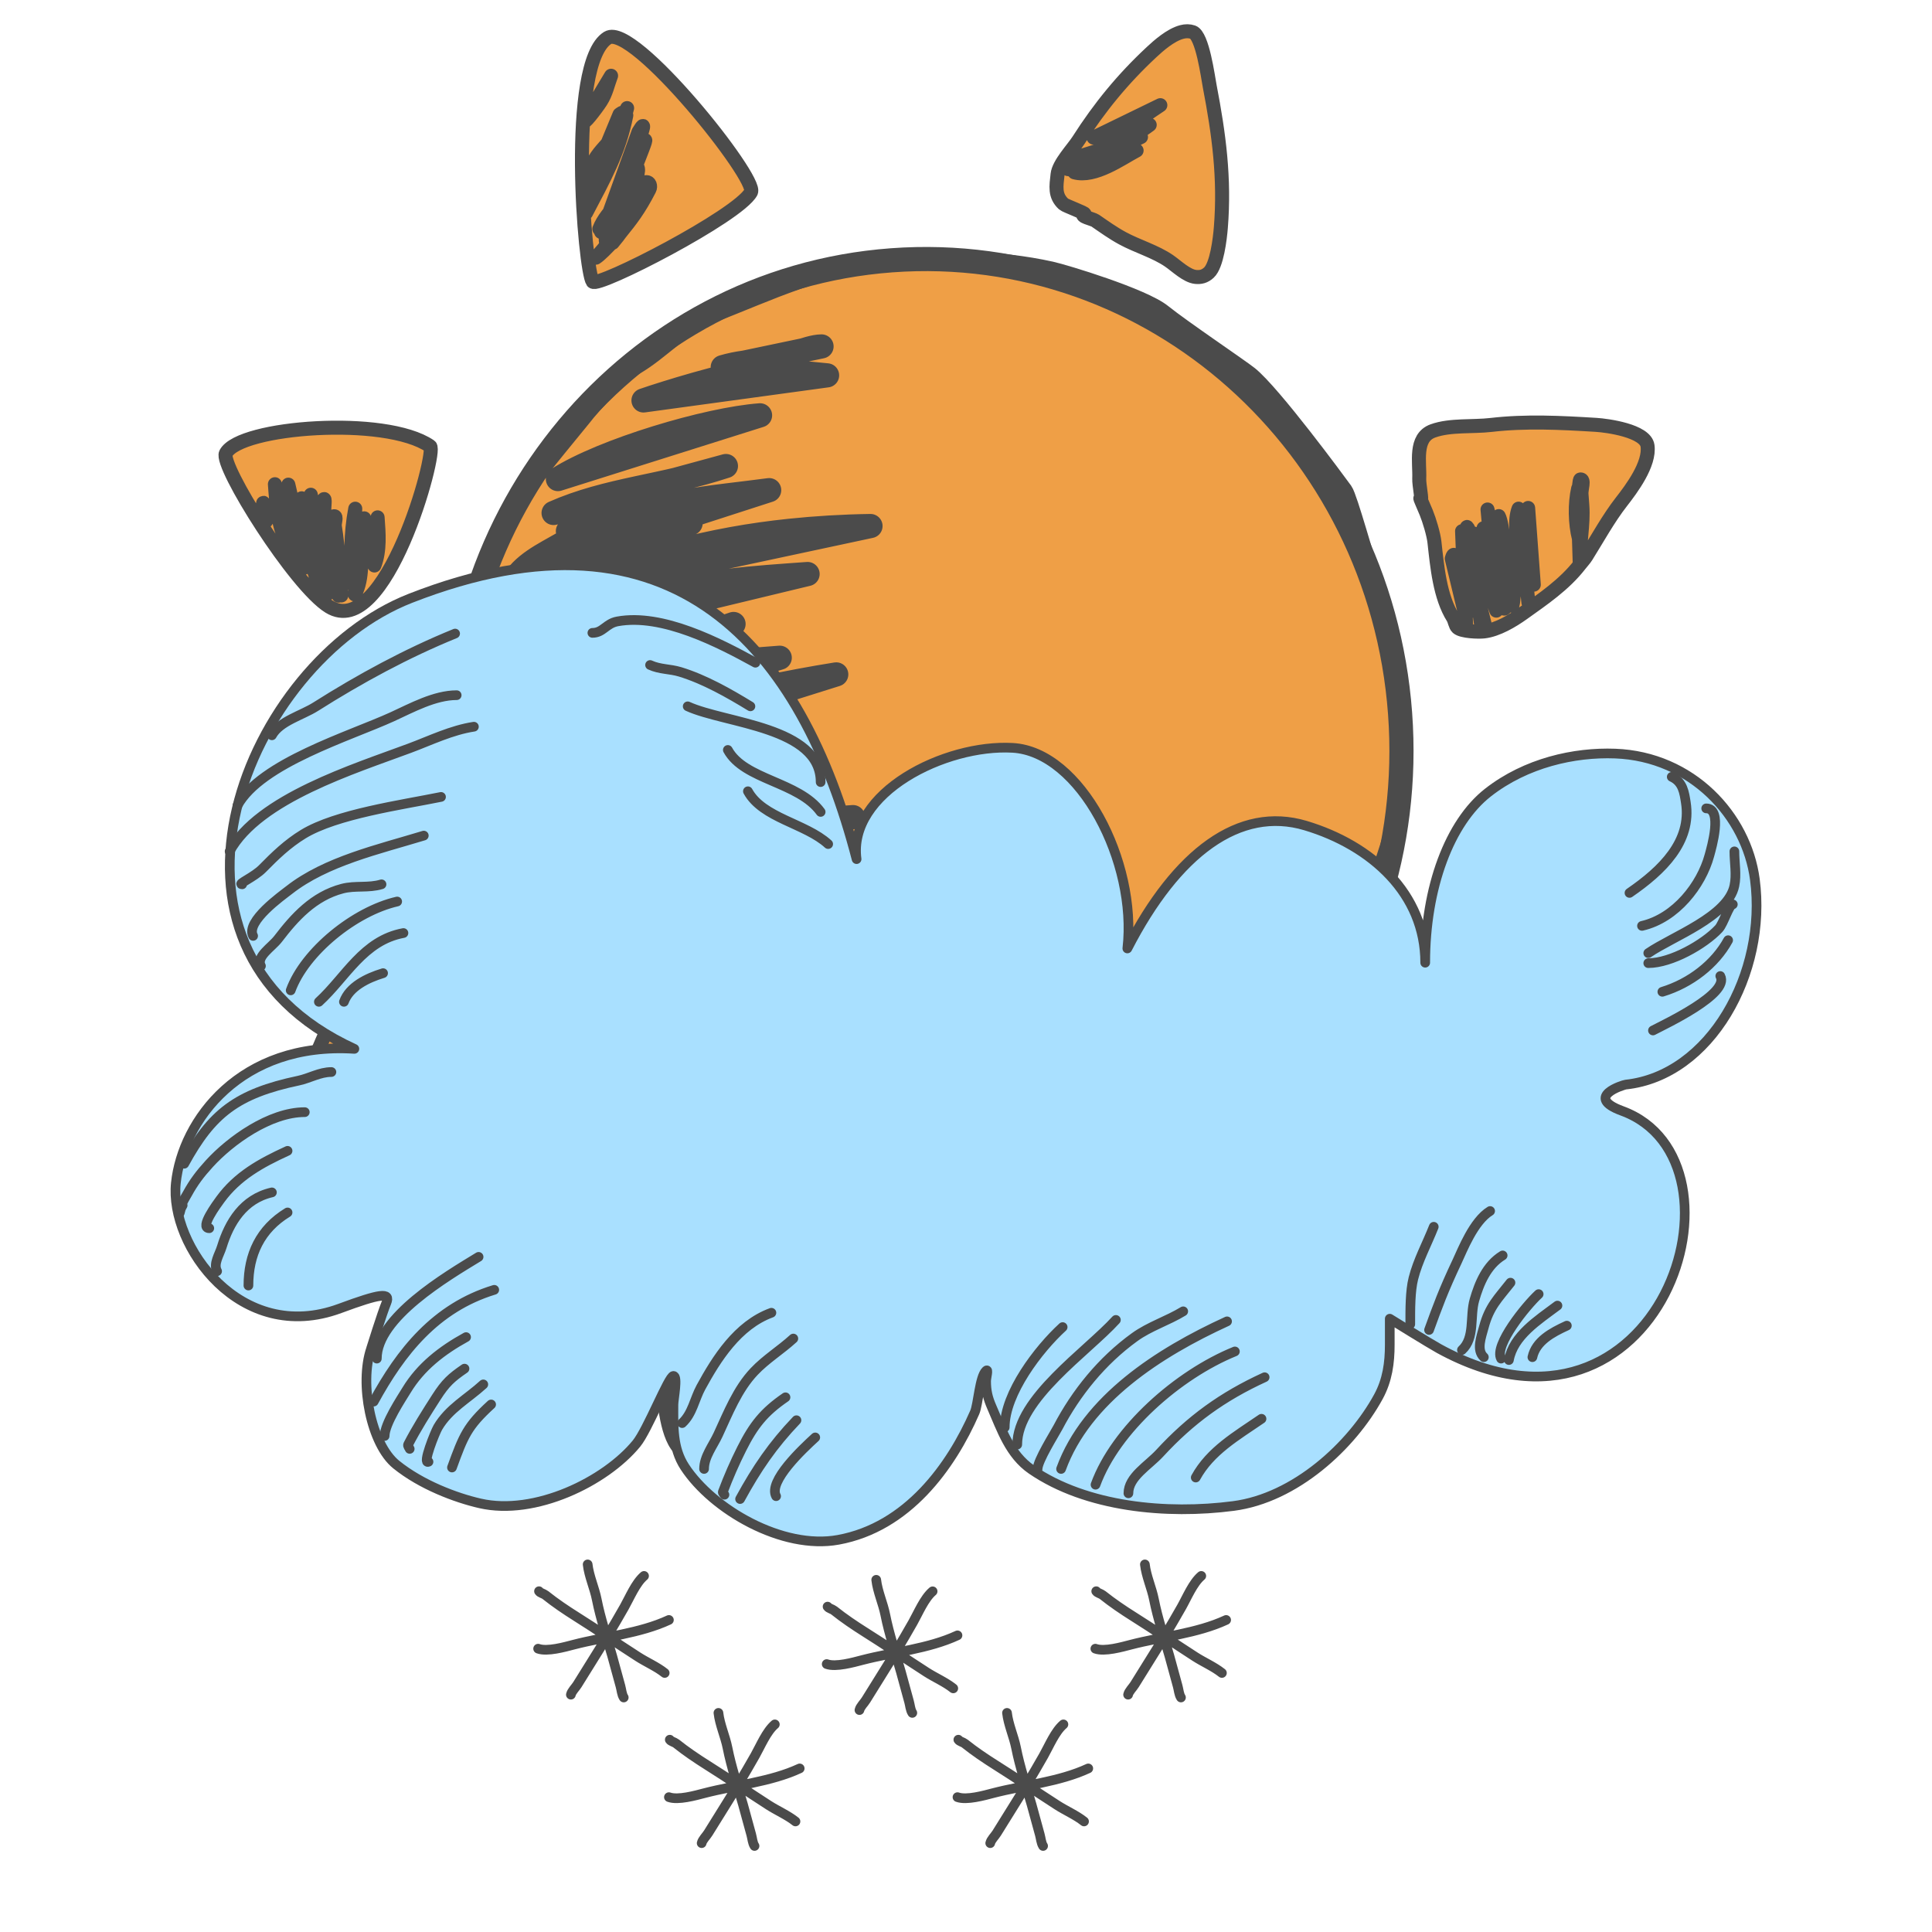 <?xml version="1.0" encoding="UTF-8" standalone="no"?>
<!DOCTYPE svg PUBLIC "-//W3C//DTD SVG 1.1//EN" "http://www.w3.org/Graphics/SVG/1.1/DTD/svg11.dtd">
<!-- Created with Vectornator (http://vectornator.io/) -->
<svg height="100%" stroke-miterlimit="10" style="fill-rule:nonzero;clip-rule:evenodd;stroke-linecap:round;stroke-linejoin:round;" version="1.1" viewBox="0 0 400 400" width="100%" xml:space="preserve" xmlns="http://www.w3.org/2000/svg" xmlns:vectornator="http://vectornator.io" xmlns:xlink="http://www.w3.org/1999/xlink">
<defs/>
<g id="Слой-1" vectornator:layerName="Слой 1">
<g opacity="1" vectornator:layerName="Группа 1">
<path d="M244.678 6.622C242.325 7.247 239.831 9.477 238.407 10.803C232.49 16.317 227.681 22.17 223.305 29.024C222.14 30.849 219.209 33.868 218.962 36.087C218.686 38.556 218.319 40.504 220.203 42.244C220.597 42.608 224.889 44.17 224.525 44.305C223.375 44.732 226.261 45.336 226.757 45.678C228.617 46.958 230.418 48.252 232.4 49.327C235.459 50.988 239.189 52.046 242.058 54.02C243.568 55.059 245.682 57.143 247.537 57.335C248.586 57.443 249.446 57.23 250.297 56.437C251.943 54.903 252.575 49.42 252.761 47.132C253.591 36.892 252.36 27.755 250.466 17.897C250.079 15.884 248.956 7.342 246.95 6.653C246.247 6.411 245.462 6.413 244.678 6.622ZM240.236 21.775C235.758 24.711 231.856 28.096 226.416 28.497L240.236 21.775ZM238.035 25.855C236.072 27.331 233.925 28.508 231.839 29.783L232.154 29.66L236.228 28.368C234.657 29.063 231.496 30.782 228.429 31.918C228.036 32.143 227.673 32.427 227.278 32.648C226.525 33.071 218.984 36.331 221.812 34.538L225.067 32.811C224.615 32.867 224.258 32.78 223.858 32.751C223.593 32.788 223.354 32.937 223.086 32.957L223.674 32.765C223.298 32.723 222.822 32.84 222.511 32.702L229.122 30.628L238.035 25.855ZM235.322 31.162C232.165 32.825 226.661 36.842 222.453 35.681L235.322 31.162ZM251.013 252.741C248.756 252.394 213.763 267.698 213.7 269.425C213.66 270.511 217.951 275.527 223.419 280.609C223.929 279.812 224.581 278.96 224.635 278.883C224.713 278.774 224.812 278.677 224.89 278.567L223.356 277.242C222.714 277.622 222.015 278.03 221.738 277.907C221.125 277.635 221.808 277.148 222.664 276.648L220.686 274.96C223.742 273.023 225.211 271.72 228.741 269.853C229.159 269.633 230.225 269.252 230.17 269.748C229.939 271.819 225.755 274.498 224.395 275.628C224.018 275.942 223.287 276.285 222.664 276.648L223.356 277.242C224.323 276.67 225.294 276 225.523 275.843C226.718 275.022 227.746 274.151 228.985 273.158C229.073 273.058 229.151 272.939 229.24 272.841C229.762 272.266 231.134 271.512 231.134 271.512C231.134 271.512 229.751 272.544 228.985 273.158C227.518 274.825 226.194 276.731 224.89 278.567L226.768 280.164C228.74 278.841 230.803 277.222 231.253 276.908C231.815 276.515 232.319 276.073 232.825 275.602C232.982 275.456 233.492 275.096 233.356 275.265C232.731 276.041 229.907 278.785 227.805 281.029L228.796 281.899C230.508 280.713 232.081 279.325 233.851 278.204C234.357 277.883 235.465 276.855 235.512 277.486C235.622 278.978 231.391 281.228 230.081 282.994L230.525 283.358C232.064 282.814 236.96 278.867 237.28 278.843C238.27 278.77 236.168 280.601 235.523 281.402C235.284 281.699 233.867 283.788 232.85 285.368L233.837 286.188C235.196 285.356 236.567 284.265 237.36 283.697C237.776 283.398 238.816 282.432 238.695 282.954C238.592 283.394 235.309 287.317 235.41 287.411C236.153 288.097 240.597 282.367 237.876 286.931C237.469 287.615 237.196 288.072 236.905 288.837L233.837 286.188C233.086 286.648 232.313 287.199 231.726 287.087C231.598 287.063 232.414 286.046 232.85 285.368L230.525 283.358C230.284 283.443 229.512 284.075 229.501 283.929C229.48 283.645 229.838 283.322 230.081 282.994L228.796 281.899C228.346 282.21 227.963 282.637 227.479 282.888C227.277 282.993 226.957 283.204 226.682 283.393C232.338 288.178 238.691 292.561 243.517 293.06C244.452 293.157 245.041 293.638 246.084 293.317C248.132 292.688 250.306 267.424 250.944 264.993C251.107 264.374 252.92 253.033 251.013 252.741ZM227.805 281.029L226.768 280.164C225.908 280.741 225.054 281.265 224.371 281.58C224.929 282.083 225.56 282.44 226.139 282.937C226.379 282.526 227.082 281.802 227.805 281.029ZM219.781 270.217C219.744 269.718 220.697 270.149 221.163 270.115C222.56 270.012 223.958 269.909 225.356 269.806C224.767 269.849 220.765 270.101 220.632 270.451C220.615 270.496 220.693 270.506 220.685 270.547C221.086 270.513 221.553 270.459 221.806 270.662C222.308 271.068 222.426 271.783 223.406 271.635C223.939 271.555 220.459 271.742 220.685 270.547C220.22 270.585 219.809 270.607 219.781 270.217ZM139.982 259.837C139.206 259.722 138.263 259.731 137.561 260.313C134.164 263.136 136.838 282.007 137.271 287.16C136.435 286.929 138.218 285.567 138.82 284.914C139.107 284.602 139.736 284.123 140.78 283.232L138.521 284.638C140.071 283.656 140.352 283.486 142.129 282.042C141.327 282.711 141.506 282.613 140.78 283.232L143.528 281.542C145.433 279.469 147.508 277.381 149.464 277.237C150.008 277.196 148.557 277.845 148.148 278.226C147.618 278.72 147.08 279.201 146.541 279.683L150.039 277.492C148.757 280.864 143.006 284.202 140.315 286.341C140.28 286.368 138.168 288.193 137.412 288.439C137.694 291.969 138.609 300.32 142.497 300.857C150.265 301.93 163.769 289.873 167.576 283.487C169.016 281.071 174.974 276.32 172.168 272.885C168.423 268.299 155.155 263.366 149.568 262.304C146.965 261.809 143.031 258.663 141.57 260.018C141.382 260.192 140.757 259.953 139.982 259.837ZM137.271 287.16C137.28 287.268 137.308 287.656 137.315 287.752C137.322 287.855 137.388 288.126 137.397 288.242C137.476 287.924 137.817 287.431 138.49 286.723C138.044 286.94 137.567 287.242 137.271 287.16ZM148.457 267.344L139.154 274.377C141.469 271.502 145.319 268.971 148.457 267.344ZM148.17 270.985L138.569 277.742C141.674 275.162 145.405 273.667 148.766 271.536L138.569 277.742C141.47 274.139 144.471 273.33 148.17 270.985ZM147.882 282.163C146.394 286.075 141.753 287.838 139.263 290.93L147.882 282.163ZM78.487 195.499C73.695 198.882 65.068 218.317 63.407 224.081C63.208 224.771 62.972 225.592 62.695 226.364L68.679 222.7C68.13 222.847 67.631 222.929 67.598 222.482L72.894 218.918L72.94 218.915L77.486 215.853C76.335 216.22 75.217 216.679 74.227 216.886C73.826 216.97 73.393 216.965 72.983 216.978C71.547 218.437 70.046 219.846 68.318 220.942L72.66 217.002C72.615 217.004 72.567 217.009 72.522 217.012C72.242 217.033 71.413 217.094 71.692 217.073C72.108 217.043 72.473 216.88 72.88 216.837L74.833 215.057C74.207 215.103 73.57 215.15 72.944 215.196C72.478 215.23 71.096 215.332 71.562 215.298C75.709 214.992 79.834 213.372 83.664 211.678L80.223 214.014C81.912 213.686 83.517 213.515 83.842 214.095C84.147 214.639 82.787 214.614 82.227 214.809C80.709 215.337 79.158 215.431 77.667 215.79C78.853 215.424 80.051 215.191 81.119 215.486C81.322 215.541 80.78 215.737 80.588 215.822C79.771 216.183 78.999 216.582 78.165 216.893C77.902 216.992 75.86 217.833 73.89 218.597C74.511 218.342 75.963 217.867 77.057 217.57C78.111 217.492 75.929 219.576 75.023 220.15C73.826 220.909 71.56 222.442 69.178 223.804L75.045 220.446C73.969 221.782 65.381 227.151 64.245 226.647L69.178 223.804C66.85 225.134 64.429 226.241 62.699 226.414C61.522 229.699 60.276 233.301 64.764 234.939C67.206 235.83 98.942 229.819 100.433 222.342C101.109 218.952 83.15 192.206 78.487 195.499ZM80.223 214.014C78.335 214.381 76.332 214.946 75.754 214.989C75.464 215.01 75.169 215.032 74.879 215.053C74.871 215.062 74.841 215.047 74.833 215.057C74.293 215.641 73.751 216.196 73.198 216.764C74.662 216.594 76.084 216.183 77.486 215.853C77.52 215.842 77.541 215.807 77.575 215.796L80.223 214.014ZM82.747 203.019C86.776 203.575 75.734 206.858 74.052 206.982L82.747 203.019ZM82.704 209.964C80.154 211.58 76.656 213.087 73.685 213.307L82.704 209.964ZM65.512 88.658C56.467 89.132 48.222 91.079 46.763 93.858C45.471 96.318 61.043 121.229 68.144 125.603C79.838 132.806 90.574 93.428 89.043 92.377C84.388 89.181 74.558 88.183 65.512 88.658ZM56.916 100.25L59.952 112.521C59.913 111.795 59.842 111.079 59.838 110.348L58.928 104.911C59.827 106.516 59.829 108.422 59.838 110.348L60.896 116.518C60.257 115.378 60.066 114.101 59.974 112.817C57.538 110.376 57.17 103.691 56.916 100.25ZM59.703 100.342L61.951 110.093C61.937 108.783 61.941 107.452 61.848 106.183L62.433 112.239L63.041 114.822C62.867 114.662 62.776 114.353 62.621 114.159L62.964 117.555C62.469 116.299 62.378 114.911 62.251 113.542C60.173 110.209 59.963 103.872 59.703 100.342ZM64.35 102.429L66.361 113.983C64.258 114.138 63.705 105.205 64.35 102.429ZM62.459 103.163L66.569 121.207C66.14 121.016 65.772 120.089 65.406 119.259L65.74 121.268C65.458 120.553 65.438 119.771 65.296 119.02C63.643 114.924 62.661 105.9 62.459 103.163ZM54.669 104.333C55.181 105.748 55.443 107.281 55.353 106.067C55.307 105.437 55.509 108.091 54.935 107.933C54.56 107.83 54.18 102.978 54.669 104.333ZM66.972 103.426C67.457 102.823 67.088 104.995 67.146 105.793C67.264 107.388 67.382 108.981 67.499 110.576C67.75 113.976 69.133 119.527 67.852 122.897L66.55 105.242C66.772 104.658 66.588 103.902 66.972 103.426ZM73.551 105.32L73.041 121.027C72.621 115.33 72.536 110.678 73.551 105.32ZM69.172 106.883C69.825 106.835 69.215 108.263 69.325 108.954C70.083 113.697 70.306 118.481 70.66 123.285L69.603 117.115C69.824 119.023 69.932 120.958 70.107 123.326L68.376 111.156C69.031 113.253 69.366 115.079 69.592 116.967L68.219 109.036C68.502 108.292 68.421 106.938 69.172 106.883ZM75.412 107.315C75.34 110.484 75.306 114.078 74.772 117.478C74.66 119.487 74.345 121.412 73.471 123.078L74.372 108.285C74.507 110.118 74.659 112.184 74.762 114.206L75.412 107.315ZM78.177 107.112C78.424 110.465 78.717 113.933 77.522 117.077L78.177 107.112ZM125.801 7.851C117.395 13.092 121.077 56.108 122.712 58.309C123.713 59.657 152.853 44.698 155.488 39.776C156.978 36.994 131.057 4.574 125.801 7.851ZM126.517 15.682C125.817 17.524 125.511 19.267 124.407 20.995C123.479 22.448 120.408 26.446 121.029 24.814L126.517 15.682ZM129.837 22.379C129.475 23.938 128.917 25.472 128.371 27L129.67 23.879C128.173 31.474 125.079 36.955 121.338 44.08L125.114 34.975C124.287 36.834 122.811 40.148 123.197 39.133L129.837 22.379ZM128.843 23.345C128.91 23.378 128.839 23.613 128.586 24.257C127.364 27.367 124.302 36.469 121.582 39.847L125.474 30.436L122.318 35.38C122.572 33.103 124.283 31.392 125.788 29.669L128.266 23.685C128.575 23.489 128.776 23.313 128.843 23.345ZM133.031 26.111C134.031 25.359 128.613 38.136 128.241 39.059C127.491 40.918 126.734 42.733 125.961 44.582L132.193 27.313C132.63 26.579 132.888 26.218 133.031 26.111ZM133.568 28.997C133.688 28.999 133.517 29.544 133.011 30.872C132.596 31.964 132.118 33.156 131.688 34.292C132.551 34.796 131.963 36.6 130.952 38.759C131.13 38.555 131.392 38.321 131.554 38.12L130.875 38.963C129.041 42.804 125.899 47.709 125.418 49.779L126.525 46.573C126.12 47.425 125.8 48.377 125.374 49.187L127.734 42.864L125.655 45.447L124.963 47.383C124.034 48.537 124.57 47.961 124.942 47.087C125.159 46.575 125.354 46.065 125.57 45.553L124.084 47.398C124.822 45.458 126.424 43.58 128.119 41.795L130.249 36.134L130.975 34.047C130.996 34.046 131.001 34.045 131.022 34.044L132.415 30.321C133.042 29.542 133.448 28.994 133.568 28.997ZM132.321 37.22C132.639 41.535 128.009 47.206 125.462 50.37L132.321 37.22ZM133.793 37.707C134.503 37.655 134.792 38.545 134.459 39.195C132.295 43.417 130.676 45.466 128.453 48.216C128.119 48.615 128 48.878 127.65 49.267C127.35 49.636 127.177 49.855 126.844 50.269L127.13 49.752C125.72 51.263 124.251 52.79 123.365 53.351L128.356 47.529L133.793 37.707ZM298.366 187.906C295.698 188.588 283.872 223.031 283.698 224.59C283.344 227.766 284.106 229.423 286.371 230.201C286.371 230.201 292.913 231.485 293.998 231.02C295.014 209.4 286.871 228.898 287.424 229.003C287.44 229.211 294.482 219.989 295.132 219.028C297.448 215.605 291.106 229.9 291.106 229.9L293.251 231.121C293.251 231.121 305.013 231.826 310.987 230.908L309.792 228.517C309.492 228.69 309.175 228.866 308.97 228.676C308.841 228.558 309.242 227.995 309.358 227.656L308.661 226.369C307.619 227.608 306.077 229.368 305.376 228.941C305.213 228.842 305.298 228.497 305.329 228.3C305.543 226.937 306.398 225.321 307.355 223.738L307.301 223.643C306.25 225.126 302.581 230.41 302.331 229.965C301.866 229.135 305.301 223.066 305.718 222.272C305.806 222.103 305.496 221.06 305.604 220.829C304.947 222.266 303.439 225.959 302.017 225.095C301.922 225.037 301.615 231.098 300.959 230.492C300.777 230.324 298.529 230.165 298.505 229.8C298.24 230.177 300.262 223.177 300.03 223.578C299.61 224.307 295.856 231.096 295.882 230.237C295.912 229.216 297.313 229.845 297.531 228.831C295.529 231.395 294.075 230.21 294.075 230.21C295.077 228.236 301.276 218.845 301.276 218.845C301.397 218.577 299.681 229.454 299.681 229.454C299.681 229.454 306.284 221.137 306.205 221.343C306.2 221.357 306.173 221.43 306.167 221.445L307.301 223.643C307.49 223.377 307.914 222.775 307.973 222.701C308.533 222.006 309.782 220.567 309.223 221.262C308.579 222.062 308.092 222.518 307.355 223.738L308.661 226.369C308.978 225.992 309.477 225.462 309.602 225.308C309.632 225.27 313.26 221.537 313.269 221.662C313.29 221.946 309.795 226.382 309.358 227.656L309.792 228.517C310.956 227.843 316.555 222.362 315.864 225.338C315.722 225.95 311.501 229.673 311.358 230.285C311.315 230.474 311.258 230.653 311.214 230.841C313.546 230.478 316.108 230.229 318.135 229.835C320.495 229.377 326.526 226.964 326.869 223.886C327.282 220.183 303.332 188.373 300.054 188.178C299.496 188.145 298.932 187.761 298.366 187.906ZM289.198 218.572L285.877 228.84C284.612 225.631 287.74 221.554 289.198 218.572ZM302.632 88.279C300.559 88.375 298.521 88.55 296.678 89.214C292.773 90.619 293.986 95.751 293.839 99.092C293.783 100.369 294.549 103.99 294.099 103.238C293.838 102.802 294.788 104.922 295.284 106.126C295.922 107.673 296.805 110.604 296.987 112.248C297.548 117.315 298.116 123.583 300.827 127.882C301.188 128.455 301.289 129.518 301.766 129.945C302.667 130.75 306.115 130.862 307.244 130.731C310.018 130.408 313.125 128.552 315.351 126.959C319.431 124.041 323.863 121.06 327.073 116.922L326.907 111.529C326.098 108.424 326.023 104.227 326.742 101.129L326.798 102.513C326.869 101.25 326.984 99.276 327.207 99.26C328.139 99.191 327.355 101.271 327.429 102.268C327.488 103.066 327.544 103.837 327.603 104.635C327.908 108.761 326.909 112.818 327.116 116.869C327.551 116.305 328.044 115.798 328.428 115.186C330.757 111.468 333.004 107.352 335.702 103.889C337.777 101.225 341.638 96.087 341.1 92.285C340.662 89.188 332.817 88.107 330.451 87.963C323.156 87.518 315.916 87.142 308.724 87.978C306.794 88.203 304.704 88.183 302.632 88.279ZM307.977 105.487L311.767 122.959C312.102 127.496 310.841 126.595 310.363 122.765C309.674 117.238 308.39 111.079 307.977 105.487ZM314.404 105.311L316.439 124.747C316.021 119.083 312.642 109.942 314.404 105.311ZM316.385 105.165L317.556 121.045C317.186 116.03 315.25 110.051 316.385 105.165ZM310.302 106.853C310.721 107.602 311.078 109.793 311.407 112.424L313.45 122.538C312.972 130.623 312.332 119.814 311.407 112.424L310.302 106.853ZM303.752 109.121C304.155 109.494 304.519 110.984 304.818 112.91C304.995 112.078 305.031 111.411 305.243 110.499L304.959 114.189C305.404 117.488 305.715 120.526 306.037 123.779L307.487 129.622C307.596 131.097 306.716 129.497 306.61 129.042C306.429 128.26 306.223 125.665 306.037 123.779L304.647 118.129L304.235 123.217L303.948 126.858C303.432 122.973 303.651 119.7 304.187 116.279L303.53 113.65C303.43 112.295 303.687 111.045 303.795 109.713C303.811 109.514 303.609 108.99 303.752 109.121ZM307.159 109.465L309.799 126.427C308.281 122.576 307.815 118.366 307.511 114.249C307.475 113.75 307.439 113.268 307.402 112.769C307.321 111.672 307.078 108.368 307.159 109.465ZM302.711 110.09C302.667 109.492 302.83 111.316 302.846 111.915C302.865 112.643 302.851 113.368 302.867 114.095L303.549 129.615C303.191 128.47 303.14 128.593 303.116 127.515C303.106 127.084 303.122 126.656 303.113 126.225L300.573 115.653C300.658 115.43 300.957 114.057 301.403 115.592C302.368 118.914 302.743 122.252 303.07 125.634C302.993 121.783 302.955 117.946 302.867 114.095L302.711 110.09Z" fill="#ef9f46" fill-rule="nonzero" opacity="1" stroke="#4b4b4b" stroke-linecap="butt" stroke-linejoin="round" stroke-width="2.901" vectornator:layerName="Кривая 123"/>
<path d="M184.603 53.893C130.568 57.878 90.117 106.314 94.231 162.107C98.345 217.901 145.464 259.879 199.499 255.895C253.533 251.91 293.985 203.474 289.871 147.681C285.757 91.887 238.637 49.909 184.603 53.893ZM158.573 74.705C161.565 74.595 167.012 71.745 170.091 71.724L149.636 76.008C152.607 75.139 155.581 74.814 158.573 74.705ZM155.22 76.985C159.915 76.557 166.717 77.247 171.24 77.714L133.232 82.906C137.574 81.394 150.526 77.413 155.22 76.985ZM157.361 85.989L115.51 99.187C124.949 93.204 146.426 86.796 157.361 85.989ZM150.295 96.487L114.616 106.209C125.879 101.23 137.24 100.786 150.295 96.487ZM159.25 101.48L113.1 116.392C114.2 116.281 141.777 108.427 142.982 108.339L105.969 120.88C108.097 116.827 112.612 114.795 116.428 112.571C119.655 110.691 134.477 107.49 137.211 106.481L117.579 109.958C117.998 109.568 118.294 108.911 118.835 108.774C126.373 106.867 133.995 105.249 141.637 103.87C147.468 102.818 153.382 102.272 159.25 101.48ZM163.531 109.891C168.947 109.328 174.492 108.99 180.228 108.908L116.149 122.608C132.142 115.537 147.281 111.581 163.531 109.891ZM133.905 112.721L101.579 129.831C100.651 128.173 104.509 127.567 106.068 126.624C108.793 124.976 111.437 123.189 114.066 121.373C120.54 116.902 126.309 114.197 133.905 112.721ZM138.072 119.603L124.027 127.035C127.576 125.903 131.216 124.97 134.719 123.768C145.108 120.201 156.357 119.643 167.202 118.843L116.495 131.062L101.915 138.781C102 138.416 101.868 137.885 102.158 137.672C106.823 134.238 111.519 130.782 116.546 127.984C123.334 124.206 130.585 121.319 138.072 119.603ZM116.495 131.062L124.027 127.035C120.236 128.245 116.548 129.712 113.171 131.852L116.495 131.062ZM151.873 129.187L98.745 153.678C102.403 151.359 106.003 147.421 109.705 145.184C122.393 137.52 138.165 133.96 151.873 129.187ZM161.438 136.177L129.908 145.841L101.407 158.901C102.069 157.159 103.991 156.333 105.502 155.376C108.881 153.233 112.338 151.211 115.795 149.212C115.949 148.807 116.016 148.317 116.364 148.129C119.171 146.606 122.549 144.887 125.444 143.524C128.269 142.194 130.608 141.211 133.58 140.363C142.636 137.78 152.072 136.868 161.438 136.177ZM115.795 149.212C115.633 149.639 115.385 149.964 115.184 150.348L129.908 145.841L147.16 137.924C136.905 140.544 126.435 143.07 117.08 148.423C116.645 148.672 116.229 148.961 115.795 149.212ZM173.136 139.628L101.651 162.083C102.078 161.812 112.771 155.655 113.247 155.499C123.159 152.252 133.062 148.99 143.088 146.158C152.964 143.368 163.023 141.25 173.136 139.628ZM140.222 153.162L102.225 169.997C105.141 166.375 109.649 164.504 113.774 162.65C122.35 158.795 131.163 155.477 140.222 153.162ZM163.385 157.553L129.267 160.046L100.015 183.199C117.724 171.973 142.737 159.076 163.385 157.553ZM163.434 170.144C167.851 169.767 172.258 169.494 176.611 169.173L128.97 178.983L109.154 186.692C109.133 186.682 117.935 181.956 120.122 180.875C128.641 176.662 137.327 173.437 146.667 172.075L143.875 173.173C150.312 171.728 156.831 170.708 163.434 170.144ZM143.875 173.173C137.394 174.628 131.025 176.494 125.09 179.765L128.97 178.983L143.875 173.173ZM161.872 178.491L111.981 192.979C128.299 185.764 144.093 180.932 161.872 178.491ZM172.417 189.564L117.075 203.016C117.031 202.413 129.722 198.963 131.831 198.308C144.889 194.254 158.784 190.569 172.417 189.564ZM181.6 200.39L122.413 211.945C123.604 208.812 128.538 210.183 131.635 209.479C136.488 208.378 141.305 207.025 146.148 205.88C157.781 203.132 169.701 201.268 181.6 200.39ZM129.866 213.13C132.627 212.66 135.794 213.45 138.633 213.277L127.298 214.113C128.11 213.598 128.946 213.287 129.866 213.13ZM198.076 209.588C183.736 213.781 169.648 216.974 154.823 219.224C151.853 219.674 148.786 219.794 145.753 219.992L138.538 221.416C139.945 221.575 141.333 221.666 142.736 221.801L167.704 221.15C160.36 221.691 152.995 222 145.629 222.083C144.682 222.094 143.703 221.894 142.736 221.801L135.615 221.979L134.931 222.129C135.064 222.07 135.205 222.055 135.338 221.999L129.883 222.154C132.288 221.09 134.897 221.091 137.56 221.34C136.813 221.555 136.063 221.699 135.338 221.999L135.615 221.979L138.538 221.416C138.226 221.381 137.917 221.366 137.606 221.336C140.247 220.579 142.962 220.174 145.753 219.992L198.076 209.588ZM206.01 217.284C188.476 222.845 170.917 227.408 152.515 228.765L206.01 217.284ZM137.545 230.564C146.175 229.927 155.502 229.906 164.061 230.79L137.545 230.564ZM228.389 229.269C204.451 234.287 179.512 236.444 155.205 238.236L228.389 229.269ZM220.147 240.637C204.472 243.493 188.682 243.701 172.835 244.87L220.147 240.637Z" fill="#ef9f46" fill-rule="nonzero" opacity="1" stroke="#4b4b4b" stroke-linecap="butt" stroke-linejoin="round" stroke-width="5" vectornator:layerName="Кривая 122"/>
<path d="M120.473 86.336C122.58 83.552 128.47 77.299 131.289 75.704C136.556 72.723 141.249 67.188 147.019 64.988C158.623 60.564 171.304 54.223 183.929 54.007C195.14 53.816 206.479 53.672 217.596 56.141C220.415 56.767 236.551 61.656 240.615 64.937C244.538 68.104 256.75 76.331 258.553 77.786C263.37 81.675 276.724 99.823 278.112 101.732C279.032 102.996 282.683 116.262 284.23 120.877C289.398 136.295 291.929 154.386 288.984 170.806C288.337 174.41 278.834 202.459 272.565 210.746C269.912 214.253 261.559 225.095 260.11 227.21C256.972 231.791 250.452 236.262 245.636 238.098C242.642 239.239 240.12 241.991 237.004 243.179C231.394 245.317 226.619 249.918 220.669 251.196C216.587 252.073 212.874 253.711 208.776 254.592C202.817 255.872 184.065 257.133 180.943 256.905C175.375 256.499 170.684 253.612 165.364 252.431C163.65 252.051 162.172 250.372 160.473 249.903C154.58 248.277 148.396 245.642 143.721 241.483C142.055 240.001 136.335 235.724 135.144 234.665C131.075 231.046 116.811 218.534 115.538 215.944C113.565 211.928 109.68 209.207 107.407 205.539C101.636 196.225 100.022 188.311 97.676 177.846C95.501 168.147 93.618 158.859 93.365 148.901C93.179 141.565 95.783 133.883 97.365 126.874C98.197 123.19 106.103 104.951 109.382 100.164C111.065 97.707 119.959 87.016 120.473 86.336Z" fill="#ffffff" fill-opacity="0" fill-rule="nonzero" opacity="1" stroke="#4b4b4b" stroke-linecap="butt" stroke-linejoin="round" stroke-width="4.012" vectornator:layerName="Кривая 23"/>
</g>
</g>
<g id="Слой-2" vectornator:layerName="Слой 2">
<path d="M76.832 279.21C74.35 286.476 76.834 299.023 82.038 303.225C87.243 307.427 94.335 310.102 99.406 311.262C105.065 312.557 111.54 311.433 117.409 309C123.278 306.566 128.54 302.822 131.775 298.875C132.934 297.461 134.605 293.961 136.108 290.813C137.611 287.666 138.944 284.872 139.426 284.872C139.916 284.872 139.916 286.084 139.794 287.43C139.671 288.777 139.426 290.258 139.426 290.796C139.426 293.031 139.366 295.274 139.631 297.453C139.895 299.631 140.484 301.745 141.78 303.722C144.654 308.105 149.7 312.406 155.477 315.345C161.254 318.285 167.763 319.863 173.561 318.802C180.733 317.489 186.572 313.689 191.23 308.818C195.888 303.948 199.365 298.007 201.81 292.412C202.166 291.598 202.417 289.752 202.748 287.956C203.079 286.16 203.489 284.413 204.164 283.795C204.442 283.541 204.442 283.9 204.372 284.413C204.303 284.925 204.164 285.59 204.164 285.949C204.164 286.973 204.251 287.845 204.441 288.698C204.632 289.551 204.926 290.385 205.341 291.335C206.343 293.626 207.274 296.083 208.52 298.355C209.765 300.626 211.324 302.712 213.581 304.261C219.261 308.159 226.261 310.494 233.564 311.63C240.867 312.766 248.473 312.702 255.366 311.8C261.765 310.964 267.884 307.844 273.095 303.666C278.307 299.488 282.611 294.251 285.381 289.181C286.318 287.467 286.906 285.711 287.261 283.915C287.615 282.12 287.735 280.284 287.735 278.41L287.735 275.717L287.735 273.024C287.735 273.024 289.813 274.312 292.126 275.73C294.439 277.148 296.988 278.694 297.929 279.21C320.804 291.748 337.364 282.04 344.663 267.9C351.961 253.76 349.999 235.188 335.83 229.997C331.855 228.541 331.934 227.192 333.062 226.2C334.19 225.209 336.365 224.576 336.583 224.553C345.352 223.624 352.68 217.845 357.495 209.877C362.31 201.909 364.611 191.753 363.326 182.071C362.451 175.477 359.193 169.112 354.166 164.322C349.138 159.531 342.341 156.315 334.386 156.019C325.973 155.706 315.966 157.911 308.062 164.096C300.158 170.28 295.073 183.717 295.073 199.318C295.073 185.023 283.955 175.016 270.286 170.926C256.616 166.835 243.614 176.518 233.406 196.367C235.484 178.428 223.674 155.63 209.66 154.833C195.646 154.036 175.495 164.109 177.346 177.872C166.042 134.244 139.574 102.494 84.973 123.873C51.216 137.09 26.7 195.808 73.369 217.155C49.829 215.626 37.776 231.99 36.41 244.94C35.044 257.89 49.803 278.517 70.371 270.899C78.767 267.79 80.909 267.522 80.001 269.72C79.092 271.918 76.826 279.21 76.826 279.21" fill="#a9e0ff" fill-rule="nonzero" opacity="1" stroke="#4b4b4b" stroke-linecap="butt" stroke-linejoin="round" stroke-width="2.004" vectornator:layerName="Кривая 1"/>
<path d="M56.296 152.236C57.895 149.309 62.497 148.125 65.373 146.303C74.42 140.571 84.165 135.265 94.226 131.173M49.164 166.773C53.963 157.989 72.459 152.406 81.258 148.38C85.226 146.564 90.002 143.93 94.55 143.93M47.543 176.266C53.526 165.316 73.454 159.146 84.824 154.906C89.144 153.296 93.478 151.164 98.116 150.456M50.136 183.089C49.024 183.089 52.598 181.609 54.351 179.826C56.954 177.179 59.504 174.705 62.779 172.706C69.611 168.538 83.119 166.658 91.308 164.993M52.406 193.769C50.783 190.8 58.471 185.367 59.862 184.276C67.49 178.293 78.421 175.846 87.742 173.003M54.026 199.999C52.965 198.057 56.232 196.141 57.593 194.363C60.976 189.939 64.915 185.54 70.884 183.979C73.552 183.282 76.312 183.906 78.989 183.089M60.186 205.043C63.095 197.057 73.392 188.672 82.231 186.649M66.021 207.416C71.602 202.309 75.223 194.696 83.528 193.176M71.208 207.416C72.348 204.288 75.979 202.5 79.313 201.483M38.141 240.939C43.816 230.552 48.983 226.44 61.807 223.732C64.106 223.247 66.197 221.952 68.615 221.952M37.817 249.542C37.623 249.897 37.169 250.659 37.169 251.025C37.169 251.745 37.525 249.617 37.817 248.949C38.086 248.333 38.465 247.762 38.79 247.169C40.1 244.77 41.413 243.042 43.328 240.939C47.677 236.164 55.859 230.259 63.104 230.259M43.328 254.289C41.201 254.289 44.978 249.206 45.598 248.356C49.146 243.484 53.968 240.817 59.538 238.269M44.949 263.189C44.115 261.662 45.419 259.789 45.922 258.145C47.449 253.155 50.356 248.231 56.296 246.872M51.433 266.155C51.433 259.752 53.87 254.483 59.538 251.025M78.016 281.285C78.016 272.758 92.488 264.249 99.088 260.222M77.368 290.185C82.978 279.917 90.144 270.763 102.33 267.045M79.637 297.305C79.637 294.771 83.116 289.557 84.176 287.812C87.102 282.992 91.446 279.608 96.495 276.835M84.824 299.975C84.716 299.678 84.354 299.368 84.5 299.085C86.235 295.724 88.279 292.501 90.335 289.295C92.258 286.298 93.461 285.222 96.171 283.362M88.715 302.645C87.359 303.265 90.09 296.493 90.66 295.525C92.964 291.608 96.803 289.606 100.061 286.625M93.577 303.832C95.968 297.268 96.738 295.303 101.682 290.778M141.233 294.635C143.352 292.696 143.783 289.671 145.123 287.218C148.318 281.37 152.693 274.361 159.711 271.792M145.771 304.128C145.771 301.594 147.606 299.341 148.689 297.008C150.736 292.601 152.657 287.639 156.145 283.955C158.591 281.373 161.647 279.514 164.25 277.132M149.986 309.468C149.878 309.271 149.583 309.084 149.662 308.875C150.797 305.853 152.093 302.878 153.552 299.975C156.023 295.058 158.162 292.361 162.629 289.295M153.228 310.358C156.677 304.046 159.982 299.184 164.898 294.042M160.684 309.765C159.003 306.688 166.219 299.953 168.789 297.602M208.015 295.525C208.015 288.464 215.023 279.323 220.01 274.759M210.609 299.085C210.609 289.604 225.021 279.877 231.033 273.275M214.823 304.128C214.823 302.411 218.329 296.876 219.038 295.525C222.772 288.405 228.104 281.762 234.923 276.835C238.011 274.604 241.738 273.468 244.973 271.495M219.686 304.128C224.944 289.693 239.93 280.032 254.05 273.572M226.818 307.392C230.972 295.989 243.861 284.605 255.671 279.802M233.626 309.172C233.626 305.769 237.713 303.466 240.11 300.865C246.467 293.965 253.114 289.13 261.83 285.142M247.566 305.908C250.578 300.395 256.041 297.273 261.182 293.745M346.119 160.84C348.427 161.896 348.711 164.097 349.037 166.18C350.292 174.223 344.175 180.196 337.366 184.869M353.251 167.366C356.733 167.366 354.356 175.486 353.899 177.156C352.243 183.22 346.973 190.088 339.959 191.693M359.086 176.266C359.086 178.64 359.579 181.056 359.086 183.386C357.726 189.819 346.345 193.836 341.256 197.329M358.762 187.243C357.986 187.243 356.842 191.221 355.844 192.286C352.818 195.517 345.992 199.406 341.256 199.406M357.79 194.659C355.094 199.592 350.001 203.562 344.174 205.339M356.169 202.076C358.159 205.719 344.893 211.956 342.229 213.349M291.98 274.165C291.98 271.045 291.957 267.332 292.628 264.672C293.558 260.984 295.438 257.552 296.842 253.992M295.87 275.352C297.658 270.444 298.814 267.23 301.705 261.112C302.748 258.905 305.088 252.819 308.513 250.729M302.678 279.505C305.421 276.995 304.28 272.555 305.271 269.122C306.25 265.732 307.791 261.948 311.107 259.925M307.216 280.989C305.612 279.52 306.68 276.776 307.216 274.759C308.36 270.455 310.195 268.807 312.728 265.562M310.782 281.285C309.281 278.537 315.962 270.315 318.563 267.935M312.403 281.582C313.318 276.558 318.386 273.354 322.453 270.309M317.266 280.989C317.993 277.664 321.294 275.882 324.398 274.462M122.646 131.03C124.862 131.03 125.455 129.09 127.839 128.653C137.144 126.95 148.901 133.089 156.404 137.208M134.591 137.683C136.642 138.622 138.681 138.456 140.823 139.109C145.848 140.642 150.869 143.495 155.365 146.238M142.381 146.238C150.207 149.819 169.907 150.461 169.907 161.922M150.691 155.268C154.102 161.511 165.332 161.82 169.907 168.1M154.846 163.823C157.884 169.384 166.805 170.489 171.465 174.754" fill="#a9e0ff" fill-rule="nonzero" opacity="1" stroke="#4b4b4b" stroke-linecap="butt" stroke-linejoin="round" stroke-width="2.004" vectornator:layerName="Кривая 2"/>
<path d="M118.196 350.863C118.344 350.165 119.156 349.408 119.546 348.77C120.473 347.252 121.429 345.728 122.382 344.215C124.753 340.45 127.062 336.601 129.254 332.737C130.348 330.808 131.614 327.736 133.344 326.277M111.596 329.445C111.83 329.805 112.552 329.943 112.92 330.236C114.973 331.871 117.141 333.336 119.368 334.738C123.63 337.422 127.816 340.262 132.063 343.001C133.848 344.154 135.972 345.059 137.618 346.37M111.415 341.342C113.283 342.026 116.955 340.984 118.787 340.507C125.249 338.825 132.431 338.207 138.492 335.395M121.668 323.895C121.944 326.332 123.071 328.747 123.548 331.149C124.339 335.137 125.652 339.015 126.759 342.896C127.349 344.965 127.881 347.075 128.463 349.112C128.672 349.846 128.72 350.803 129.138 351.446M177.941 354.051C178.089 353.353 178.902 352.597 179.292 351.958C180.218 350.441 181.174 348.917 182.127 347.404C184.498 343.638 186.807 339.789 189 335.925C190.094 333.996 191.359 330.924 193.089 329.465M171.342 332.633C171.576 332.994 172.298 333.131 172.666 333.424C174.719 335.059 176.887 336.524 179.114 337.927C183.376 340.611 187.562 343.45 191.808 346.19C193.594 347.342 195.718 348.248 197.363 349.559M171.16 344.53C173.029 345.214 176.701 344.172 178.532 343.695C184.995 342.013 192.177 341.396 198.237 338.583M181.413 327.083C181.689 329.52 182.817 331.936 183.293 334.337C184.085 338.326 185.397 342.203 186.505 346.085C187.095 348.154 187.627 350.264 188.208 352.301C188.417 353.034 188.466 353.991 188.884 354.635M233.563 350.863C233.711 350.165 234.523 349.408 234.913 348.77C235.84 347.252 236.796 345.728 237.749 344.215C240.12 340.45 242.429 336.601 244.621 332.737C245.716 330.808 246.981 327.736 248.711 326.277M226.963 329.445C227.198 329.805 227.92 329.943 228.288 330.236C230.341 331.871 232.509 333.336 234.736 334.738C238.998 337.422 243.184 340.262 247.43 343.001C249.216 344.154 251.339 345.059 252.985 346.37M226.782 341.342C228.651 342.026 232.323 340.984 234.154 340.507C240.617 338.825 247.799 338.207 253.859 335.395M237.035 323.895C237.311 326.332 238.438 328.747 238.915 331.149C239.706 335.137 241.019 339.015 242.127 342.896C242.717 344.965 243.249 347.075 243.83 349.112C244.039 349.846 244.088 350.803 244.506 351.446M205.018 381.602C205.166 380.905 205.979 380.148 206.369 379.509C207.295 377.992 208.251 376.468 209.204 374.955C211.575 371.19 213.884 367.341 216.077 363.476C217.171 361.547 218.436 358.476 220.166 357.016M198.419 360.185C198.653 360.545 199.375 360.682 199.743 360.975C201.796 362.611 203.964 364.075 206.191 365.478C210.453 368.162 214.639 371.002 218.885 373.741C220.671 374.893 222.795 375.799 224.44 377.11M198.237 372.081C200.106 372.765 203.778 371.723 205.609 371.247C212.072 369.564 219.254 368.947 225.314 366.134M208.49 354.635C208.766 357.072 209.894 359.487 210.37 361.888C211.162 365.877 212.474 369.755 213.582 373.636C214.172 375.705 214.704 377.815 215.285 379.852C215.494 380.585 215.543 381.542 215.961 382.186M145.273 381.602C145.421 380.905 146.233 380.148 146.623 379.509C147.55 377.992 148.506 376.468 149.459 374.955C151.83 371.19 154.139 367.341 156.331 363.476C157.425 361.547 158.691 358.476 160.421 357.016M138.673 360.185C138.907 360.545 139.629 360.682 139.997 360.975C142.05 362.611 144.218 364.075 146.445 365.478C150.707 368.162 154.893 371.002 159.14 373.741C160.926 374.893 163.049 375.799 164.695 377.11M138.492 372.081C140.36 372.765 144.032 371.723 145.864 371.247C152.326 369.564 159.508 368.947 165.569 366.134M148.745 354.635C149.021 357.072 150.148 359.487 150.625 361.888C151.416 365.877 152.729 369.755 153.836 373.636C154.426 375.705 154.958 377.815 155.54 379.852C155.749 380.585 155.797 381.542 156.215 382.186" fill="#a9e0ff" fill-rule="nonzero" opacity="1" stroke="#4b4b4b" stroke-linecap="butt" stroke-linejoin="round" stroke-width="2.004" vectornator:layerName="Кривая 3"/>
</g>
</svg>
